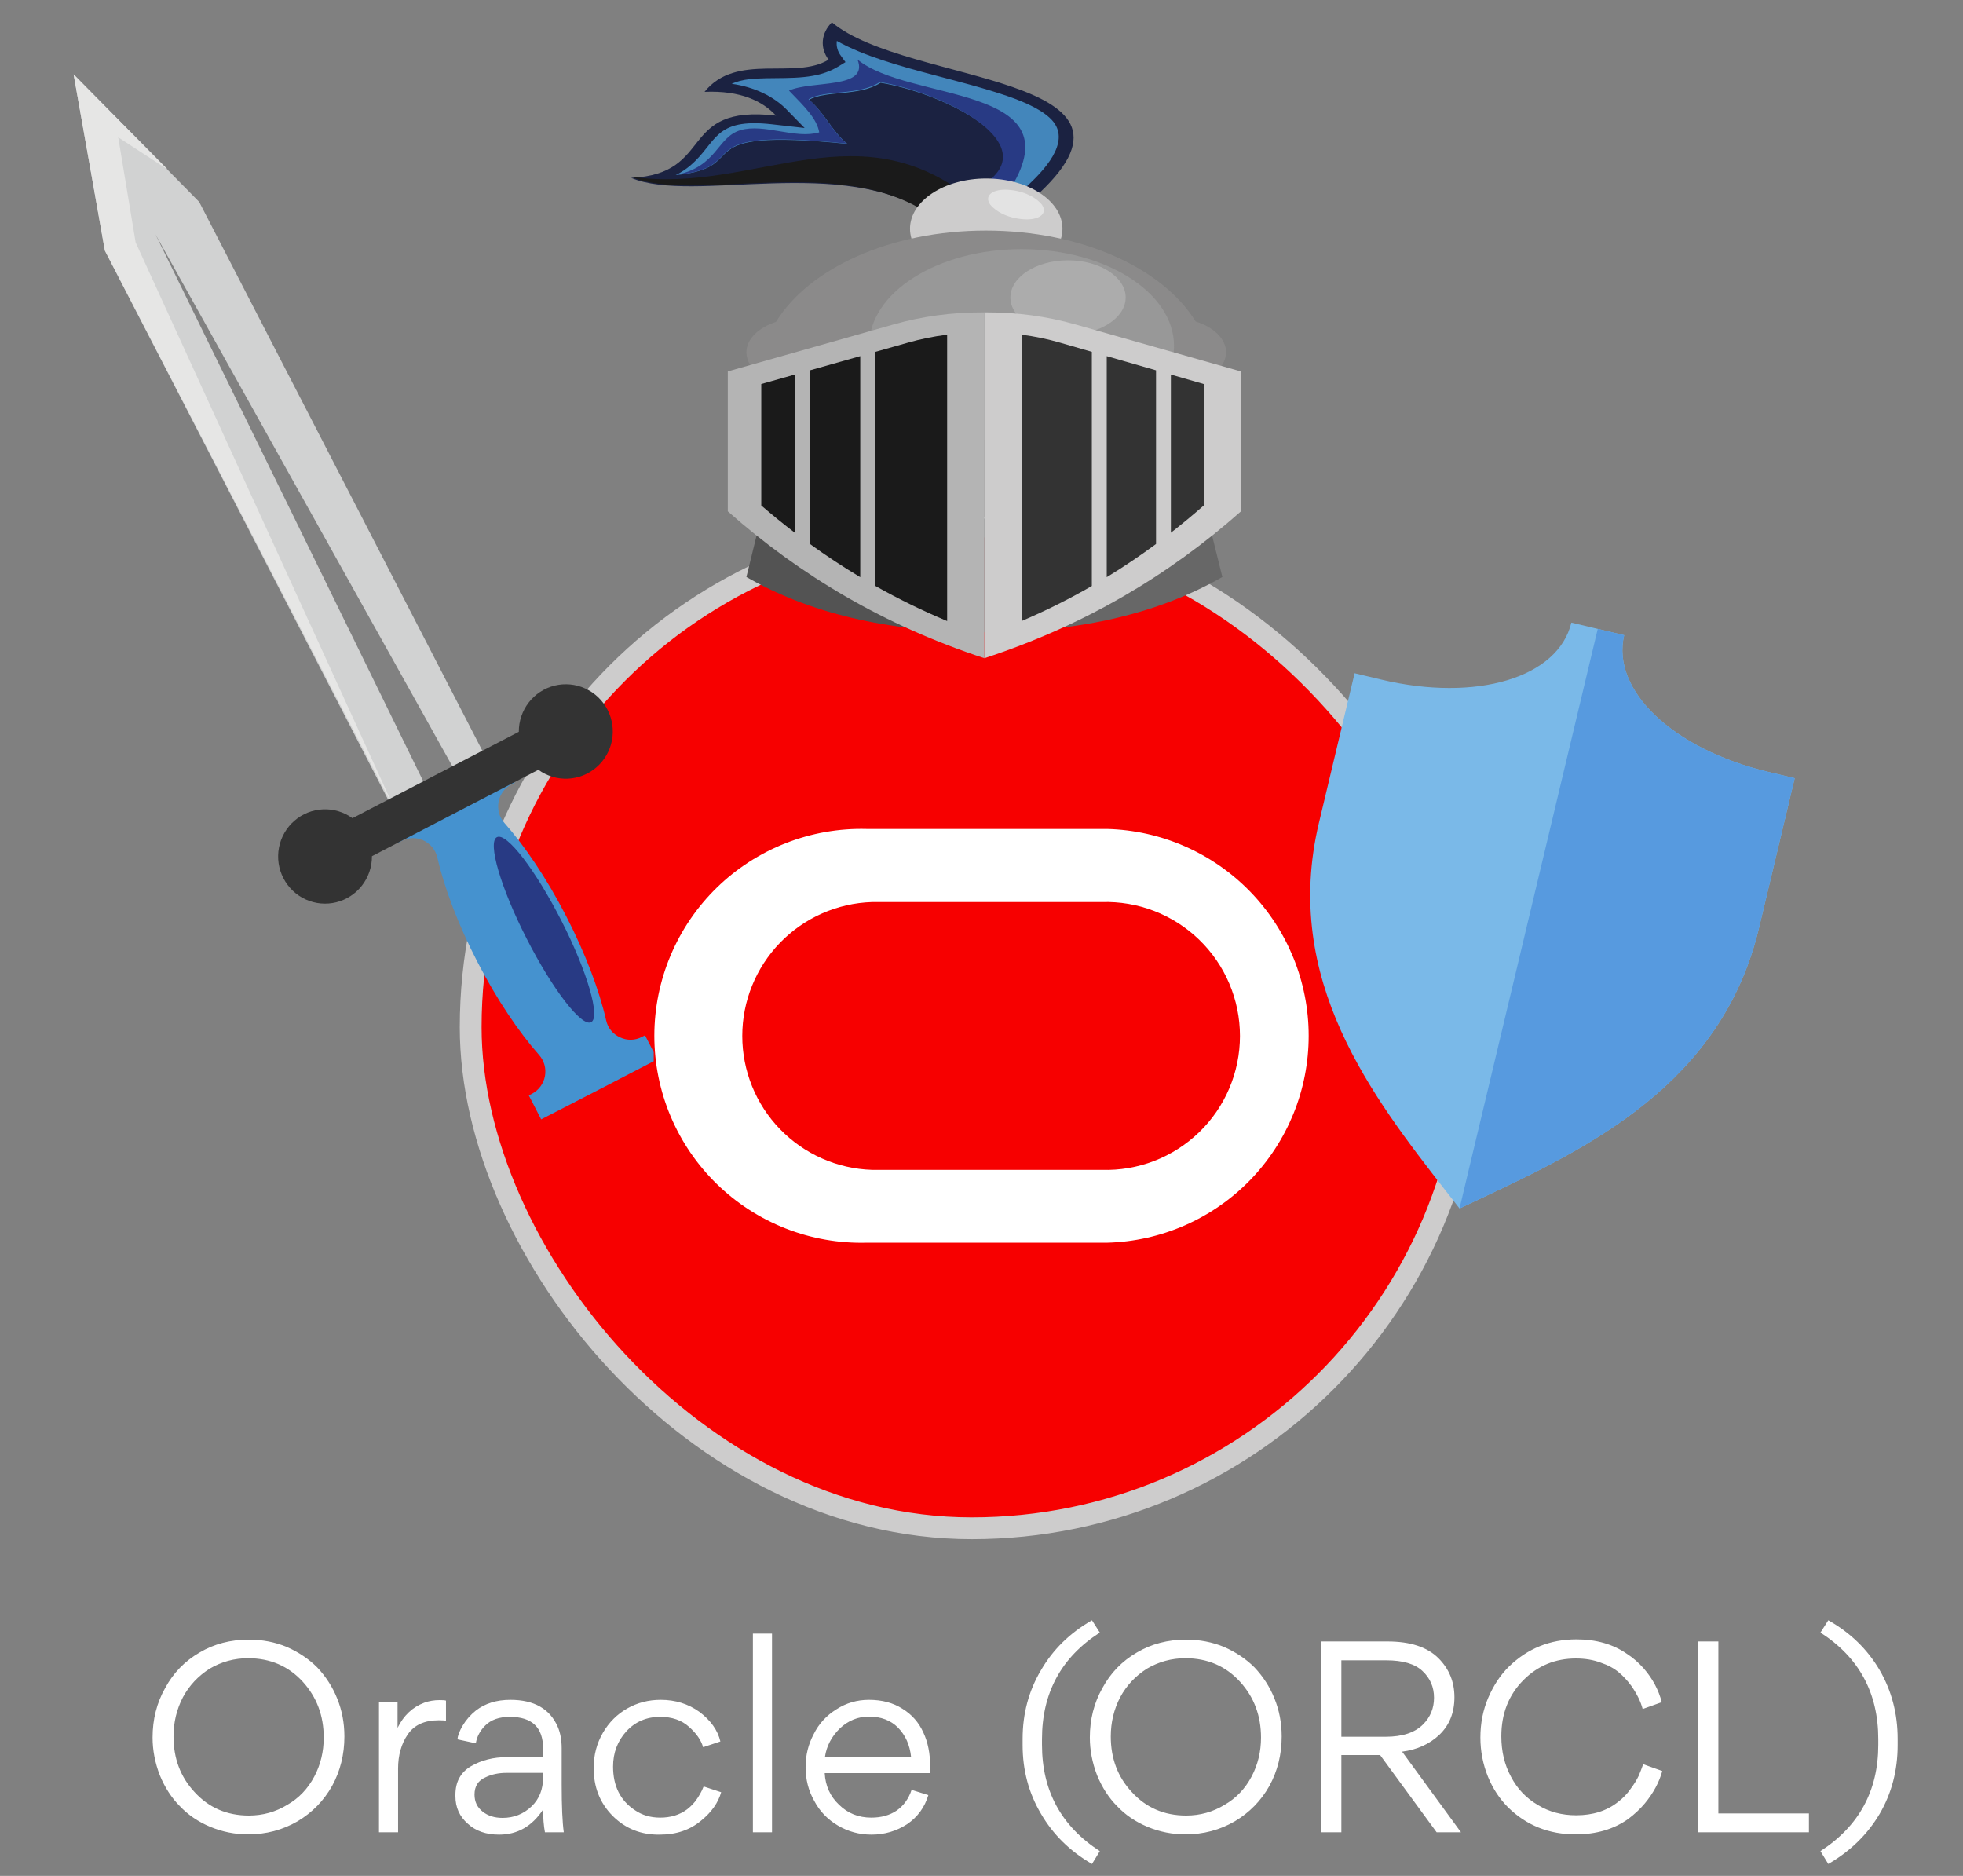 <svg width="90" height="86" viewBox="0 0 90 86" fill="none" xmlns="http://www.w3.org/2000/svg">
<rect x="0" y="0" width="90" height="86" fill="#808080" stroke="none"/>
<rect x="21.58" y="24.128" width="45.934" height="45.934" rx="22.967" fill="#F70000"/>
<rect x="21.58" y="24.128" width="45.934" height="45.934" rx="22.967" stroke="#CDCCCC"/>
<path d="M39.733 56.971H50.759C53.232 56.907 55.582 55.88 57.308 54.108C59.034 52.336 60 49.961 60 47.487C60 45.014 59.034 42.638 57.308 40.866C55.582 39.095 53.232 38.067 50.759 38.003H39.733C38.467 37.97 37.207 38.191 36.028 38.653C34.849 39.115 33.773 39.808 32.866 40.692C31.959 41.576 31.238 42.633 30.746 43.8C30.254 44.967 30 46.221 30 47.487C30 48.754 30.254 50.008 30.746 51.175C31.238 52.342 31.959 53.398 32.866 54.282C33.773 55.166 34.849 55.859 36.028 56.321C37.207 56.783 38.467 57.004 39.733 56.971ZM50.51 53.632H39.976C38.382 53.581 36.871 52.911 35.762 51.766C34.652 50.62 34.032 49.088 34.032 47.493C34.032 45.899 34.652 44.367 35.762 43.221C36.871 42.076 38.382 41.406 39.976 41.355H50.51C51.333 41.328 52.153 41.468 52.92 41.764C53.688 42.061 54.389 42.509 54.98 43.081C55.572 43.654 56.042 44.34 56.363 45.097C56.684 45.855 56.85 46.67 56.85 47.493C56.85 48.317 56.684 49.132 56.363 49.889C56.042 50.648 55.572 51.333 54.98 51.906C54.389 52.478 53.688 52.926 52.92 53.223C52.153 53.519 51.333 53.659 50.51 53.632Z" fill="white"/>
<path d="M66.918 55.402L66.304 54.617C62.939 50.298 58.752 44.925 60.47 37.725L62.106 30.864L63.317 31.153C67.689 32.196 71.44 31.073 72.044 28.543L74.465 29.12C73.861 31.651 76.703 34.346 81.074 35.389L82.284 35.677L80.648 42.538C78.93 49.738 72.769 52.643 67.818 54.977L66.918 55.402Z" fill="#7AB9E8"/>
<path d="M81.074 35.389C76.703 34.346 73.861 31.651 74.465 29.12L73.254 28.832L66.917 55.4L66.918 55.402L67.819 54.977C72.769 52.643 78.93 49.738 80.648 42.538L82.284 35.677L81.074 35.389Z" fill="#579ADF"/>
<path fill-rule="evenodd" clip-rule="evenodd" d="M35.148 22.674C34.837 23.935 34.529 25.194 34.221 26.452C37.056 28.075 40.635 28.981 45.132 28.982V23.779L35.148 22.674Z" fill="#535353"/>
<path fill-rule="evenodd" clip-rule="evenodd" d="M55.107 22.674C55.422 23.935 55.734 25.194 56.043 26.452C53.202 28.075 49.63 28.981 45.132 28.982V23.779L55.107 22.674Z" fill="#676767"/>
<path fill-rule="evenodd" clip-rule="evenodd" d="M47.363 9.11C53.84 3.382 41.593 3.925 38.141 1.023C37.898 1.265 37.753 1.557 37.726 1.861C37.699 2.165 37.79 2.469 37.988 2.734C36.456 3.686 33.762 2.387 32.301 4.211C33.956 4.14 34.964 4.636 35.579 5.3C31.04 4.774 32.816 7.973 28.936 8.154C31.826 9.378 38.615 7.028 42.812 9.888C44.707 9.835 45.469 9.168 47.363 9.11Z" fill="#1B2241"/>
<path fill-rule="evenodd" clip-rule="evenodd" d="M28.938 8.101C31.799 9.365 38.538 6.956 42.704 9.888C43.479 9.855 44.242 9.721 44.961 9.491C39.512 4.678 34.676 8.951 28.936 8.101H28.938Z" fill="#1A1A1A"/>
<path fill-rule="evenodd" clip-rule="evenodd" d="M46.985 8.624C46.237 8.682 45.504 8.817 44.805 9.023L44.755 9.036C44.999 8.763 45.239 8.491 45.475 8.218C47.619 6.395 43.108 4.238 40.372 3.795C39.386 4.432 37.868 4.13 37.091 4.577C37.761 5.119 38.177 6.056 38.85 6.598C31.169 5.821 34.668 7.67 30.982 8.028C31.23 7.903 31.455 7.754 31.652 7.586C32.886 6.537 32.703 5.392 35.394 5.698L36.891 5.868C36.627 5.595 36.36 5.322 36.091 5.049C35.485 4.416 34.572 3.983 33.545 3.841C33.785 3.736 34.051 3.666 34.326 3.634C34.589 3.605 34.854 3.589 35.12 3.587C36.317 3.565 37.459 3.636 38.411 3.063L38.765 2.847C38.695 2.753 38.623 2.659 38.56 2.566C38.4 2.356 38.334 2.115 38.368 1.875C39.602 2.572 41.31 3.04 42.772 3.429C43.93 3.735 45.146 4.042 46.245 4.423C47.02 4.695 47.89 5.073 48.302 5.591C49.048 6.555 47.894 7.809 46.985 8.624Z" fill="#4386BB"/>
<path fill-rule="evenodd" clip-rule="evenodd" d="M45.906 8.751C45.517 8.827 45.133 8.918 44.756 9.023L44.707 9.036C44.95 8.761 45.189 8.487 45.425 8.213C47.56 6.378 43.065 4.207 40.339 3.762C39.357 4.403 37.844 4.099 37.069 4.549C37.738 5.094 38.152 6.037 38.822 6.583C31.168 5.8 34.655 7.661 30.982 8.022C32.894 7.647 32.859 6.295 33.946 5.969C35.032 5.644 36.467 6.393 37.561 6.068C37.447 5.441 36.928 4.931 36.174 4.153C37.221 3.677 39.863 4.102 39.314 2.728C41.665 4.677 49.239 3.869 46.365 8.583L45.906 8.751Z" fill="#283A84"/>
<path d="M45.217 12.786C43.287 12.786 41.722 11.756 41.722 10.485C41.722 9.214 43.287 8.183 45.217 8.183C47.147 8.183 48.712 9.214 48.712 10.485C48.712 11.756 47.147 12.786 45.217 12.786Z" fill="#CDCCCC"/>
<path fill-rule="evenodd" clip-rule="evenodd" d="M45.202 10.57C40.82 10.57 37.076 12.307 35.578 14.758C34.774 15.016 34.221 15.548 34.221 16.157C34.225 16.359 34.286 16.558 34.4 16.742C34.514 16.926 34.679 17.089 34.883 17.222C34.957 20.805 39.549 23.697 45.202 23.697C50.854 23.697 55.429 20.812 55.516 17.237C55.729 17.104 55.902 16.938 56.022 16.75C56.143 16.563 56.208 16.358 56.213 16.15C56.213 15.536 55.641 14.993 54.818 14.739C53.315 12.295 49.577 10.57 45.202 10.57Z" fill="#8B8A8A"/>
<path fill-rule="evenodd" clip-rule="evenodd" d="M46.837 20.288C42.984 20.288 39.847 18.3 39.847 15.855C39.847 13.409 42.99 11.422 46.837 11.422C50.683 11.422 53.826 13.409 53.826 15.855C53.826 18.3 50.691 20.288 46.837 20.288Z" fill="#989898"/>
<path fill-rule="evenodd" clip-rule="evenodd" d="M48.968 15.344C47.511 15.344 46.325 14.577 46.325 13.639C46.325 12.7 47.511 11.934 48.968 11.934C50.424 11.934 51.61 12.699 51.61 13.639C51.61 14.579 50.412 15.344 48.968 15.344Z" fill="#ACACAC"/>
<path fill-rule="evenodd" clip-rule="evenodd" d="M45.132 14.321H45.232C46.626 14.315 48.009 14.504 49.314 14.876L56.895 17.029V23.444C53.578 26.379 49.71 28.678 45.132 30.176V14.321Z" fill="#CDCCCC"/>
<path fill-rule="evenodd" clip-rule="evenodd" d="M46.837 15.344C47.441 15.42 48.033 15.543 48.606 15.71L50.059 16.129V26.864C49.034 27.455 47.958 27.992 46.839 28.471V15.344H46.837ZM50.742 16.326L53.002 16.977V24.94C52.288 25.466 51.535 25.976 50.742 26.46V16.326ZM53.683 17.172L55.19 17.606V23.174C54.707 23.599 54.205 24.015 53.683 24.423V17.172Z" fill="#333333"/>
<path fill-rule="evenodd" clip-rule="evenodd" d="M45.132 14.321H45.032C43.641 14.316 42.262 14.505 40.959 14.876L33.368 17.027V23.442C36.687 26.379 40.555 28.678 45.132 30.176V14.321Z" fill="#B4B4B4"/>
<path fill-rule="evenodd" clip-rule="evenodd" d="M43.427 15.344C42.81 15.42 42.206 15.543 41.621 15.71L40.138 16.129V26.864C41.185 27.455 42.283 27.992 43.425 28.471V15.344H43.427ZM39.441 16.326L37.136 16.977V24.94C37.863 25.466 38.632 25.976 39.441 26.46V16.326ZM36.44 17.172L34.903 17.606V23.174C35.394 23.599 35.907 24.015 36.44 24.423V17.172Z" fill="#1A1A1A"/>
<path fill-rule="evenodd" clip-rule="evenodd" d="M46.099 8.695C45.444 8.695 45.131 9.001 45.397 9.377C45.566 9.577 45.807 9.745 46.099 9.865C46.392 9.984 46.724 10.051 47.065 10.059C47.717 10.059 48.031 9.754 47.765 9.377C47.596 9.176 47.354 9.008 47.063 8.889C46.771 8.77 46.439 8.703 46.099 8.695Z" fill="#E3E3E3"/>
<g clip-path="url(#clip0_463_6099)">
<path fill-rule="evenodd" clip-rule="evenodd" d="M29.573 47.463L29.436 47.534C29.282 47.617 29.11 47.662 28.934 47.666C28.758 47.67 28.584 47.632 28.426 47.556C28.265 47.484 28.124 47.376 28.014 47.24C27.903 47.104 27.826 46.943 27.789 46.771C27.475 45.4 26.847 43.724 25.954 41.993C25.062 40.263 24.059 38.782 23.13 37.732C23.014 37.601 22.928 37.445 22.881 37.277C22.834 37.108 22.827 36.931 22.859 36.759C22.891 36.587 22.962 36.424 23.066 36.283C23.17 36.143 23.305 36.028 23.461 35.948L23.599 35.877L23.031 34.779L20.363 36.153L17.696 37.526L18.264 38.625L18.4 38.554C18.557 38.472 18.73 38.428 18.906 38.423C19.082 38.419 19.257 38.456 19.417 38.53C19.577 38.605 19.718 38.715 19.828 38.852C19.939 38.99 20.016 39.151 20.054 39.323C20.368 40.693 20.996 42.37 21.889 44.099C22.782 45.828 23.784 47.311 24.713 48.361C24.83 48.492 24.915 48.648 24.962 48.816C25.009 48.985 25.016 49.163 24.985 49.335C24.953 49.507 24.882 49.67 24.777 49.81C24.673 49.951 24.538 50.066 24.382 50.147L24.244 50.217L24.812 51.316L27.48 49.943L30.141 48.563L29.573 47.463Z" fill="#4592CF"/>
<path fill-rule="evenodd" clip-rule="evenodd" d="M22.782 38.379C22.343 38.609 22.953 40.696 24.149 43.037C25.345 45.378 26.671 47.092 27.103 46.862C27.535 46.633 26.932 44.546 25.737 42.205C24.541 39.864 23.223 38.15 22.782 38.379Z" fill="#283A84"/>
<path fill-rule="evenodd" clip-rule="evenodd" d="M3.375 3.41L4.805 11.489L18.142 37.336L22.469 35.103L9.132 9.256L3.375 3.41Z" fill="#D1D2D2"/>
<path fill-rule="evenodd" clip-rule="evenodd" d="M7.691 7.774L5.42 6.295L6.219 11.115L18.207 37.336L4.811 11.489L3.375 3.41L7.691 7.774Z" fill="#E6E6E5"/>
<path fill-rule="evenodd" clip-rule="evenodd" d="M7.126 10.741L13.428 23.611L19.731 36.483L20.419 36.133L21.105 35.783L14.116 23.263L7.126 10.741Z" fill="#818181"/>
<path fill-rule="evenodd" clip-rule="evenodd" d="M23.787 33.55L16.159 37.509C15.767 37.225 15.291 37.082 14.808 37.104C14.325 37.125 13.864 37.309 13.498 37.627C13.132 37.944 12.883 38.377 12.791 38.854C12.699 39.331 12.77 39.825 12.992 40.257C13.213 40.689 13.573 41.033 14.013 41.234C14.453 41.435 14.948 41.481 15.417 41.365C15.886 41.248 16.303 40.977 16.6 40.593C16.896 40.21 17.056 39.737 17.053 39.251L24.682 35.292C25.075 35.577 25.551 35.72 26.035 35.699C26.518 35.678 26.981 35.494 27.348 35.176C27.714 34.858 27.964 34.425 28.056 33.947C28.148 33.469 28.077 32.974 27.855 32.541C27.633 32.109 27.273 31.764 26.832 31.563C26.391 31.361 25.895 31.316 25.425 31.432C24.955 31.549 24.538 31.821 24.241 32.206C23.944 32.59 23.784 33.064 23.787 33.55Z" fill="#333333"/>
</g>
<path d="M15.79 79.608C15.79 80.432 15.602 81.188 15.226 81.876C14.842 82.556 14.315 83.096 13.643 83.496C12.954 83.896 12.198 84.096 11.374 84.096C10.774 84.096 10.194 83.98 9.635 83.748C9.083 83.516 8.619 83.2 8.243 82.8C7.867 82.424 7.563 81.956 7.331 81.396C7.107 80.82 6.995 80.24 6.995 79.656C6.995 78.824 7.187 78.068 7.571 77.388C7.947 76.692 8.475 76.148 9.155 75.756C9.819 75.364 10.57 75.168 11.411 75.168C12.027 75.168 12.607 75.28 13.15 75.504C13.694 75.744 14.159 76.056 14.543 76.44C14.943 76.864 15.246 77.336 15.454 77.856C15.678 78.4 15.79 78.984 15.79 79.608ZM14.842 79.656C14.842 78.656 14.523 77.804 13.883 77.1C13.226 76.38 12.39 76.02 11.374 76.02C10.742 76.02 10.155 76.18 9.611 76.5C9.083 76.836 8.675 77.272 8.387 77.808C8.099 78.36 7.955 78.96 7.955 79.608C7.955 80.616 8.275 81.464 8.915 82.152C9.571 82.872 10.402 83.232 11.411 83.232C12.05 83.232 12.639 83.068 13.175 82.74C13.703 82.436 14.114 82.004 14.411 81.444C14.698 80.9 14.842 80.304 14.842 79.656ZM17.375 78.036H18.227V79.212C18.507 78.644 18.915 78.26 19.451 78.06C19.667 77.98 19.903 77.94 20.159 77.94C20.311 77.94 20.407 77.948 20.447 77.964V78.888C20.383 78.872 20.271 78.864 20.111 78.864C19.463 78.864 18.991 79.08 18.695 79.512C18.399 79.944 18.251 80.468 18.251 81.084V84H17.375V78.036ZM23.244 80.556H24.9V80.16C24.9 79.192 24.392 78.708 23.376 78.708C22.888 78.708 22.512 78.84 22.248 79.104C22.008 79.344 21.864 79.616 21.816 79.92L20.976 79.74C20.984 79.572 21.064 79.36 21.216 79.104C21.368 78.848 21.568 78.62 21.816 78.42C22.24 78.092 22.768 77.928 23.4 77.928C24.488 77.928 25.212 78.34 25.572 79.164C25.692 79.444 25.752 79.772 25.752 80.148V81.828C25.752 82.804 25.784 83.528 25.848 84H24.984C24.928 83.696 24.9 83.348 24.9 82.956C24.396 83.724 23.724 84.108 22.884 84.108C22.284 84.108 21.804 83.94 21.444 83.604C21.068 83.276 20.88 82.856 20.88 82.344V82.284C20.88 81.692 21.116 81.256 21.588 80.976C22.068 80.696 22.62 80.556 23.244 80.556ZM24.9 81.48V81.276H23.232C22.864 81.276 22.54 81.344 22.26 81.48C21.924 81.624 21.756 81.888 21.756 82.272C21.756 82.6 21.88 82.86 22.128 83.052C22.368 83.244 22.672 83.34 23.04 83.34C23.56 83.34 24.004 83.164 24.372 82.812C24.724 82.476 24.9 82.032 24.9 81.48ZM28.108 80.988C28.108 81.884 28.444 82.552 29.116 82.992C29.444 83.216 29.828 83.328 30.268 83.328C30.748 83.328 31.156 83.204 31.492 82.956C31.612 82.868 31.736 82.748 31.864 82.596C32.04 82.364 32.172 82.132 32.26 81.9L33.064 82.164C32.928 82.644 32.624 83.076 32.152 83.46C31.64 83.892 31.008 84.108 30.256 84.108C29.4 84.124 28.676 83.836 28.084 83.244C27.5 82.652 27.212 81.916 27.22 81.036C27.22 80.46 27.36 79.928 27.64 79.44C27.92 78.96 28.292 78.588 28.756 78.324C29.22 78.06 29.732 77.928 30.292 77.928C30.964 77.928 31.556 78.112 32.068 78.48C32.588 78.872 32.908 79.324 33.028 79.836L32.236 80.1C32.148 79.78 31.932 79.468 31.588 79.164C31.252 78.86 30.812 78.708 30.268 78.708C29.644 78.708 29.128 78.928 28.72 79.368C28.312 79.816 28.108 80.356 28.108 80.988ZM34.519 84V74.892H35.395V84H34.519ZM42.635 81.288H37.811C37.843 81.872 38.063 82.356 38.471 82.74C38.871 83.132 39.363 83.328 39.947 83.328C40.403 83.328 40.791 83.22 41.111 83.004C41.431 82.78 41.659 82.464 41.795 82.056L42.563 82.296C42.395 82.856 42.071 83.3 41.591 83.628C41.095 83.948 40.551 84.108 39.959 84.108C39.399 84.108 38.883 83.968 38.411 83.688C37.939 83.408 37.579 83.032 37.331 82.56C37.067 82.096 36.935 81.58 36.935 81.012C36.935 80.468 37.059 79.964 37.307 79.5C37.539 79.028 37.887 78.648 38.351 78.36C38.799 78.072 39.295 77.928 39.839 77.928C40.439 77.928 40.951 78.064 41.375 78.336C41.807 78.6 42.127 78.964 42.335 79.428C42.543 79.868 42.647 80.392 42.647 81C42.647 81.104 42.643 81.2 42.635 81.288ZM37.823 80.544H41.771C41.715 80 41.515 79.552 41.171 79.2C40.835 78.864 40.391 78.696 39.839 78.696C39.335 78.696 38.891 78.876 38.507 79.236C38.123 79.612 37.895 80.048 37.823 80.544ZM46.885 80.004V79.716C46.885 78.564 47.165 77.516 47.725 76.572C48.277 75.62 49.057 74.856 50.065 74.28L50.425 74.844C48.657 75.98 47.773 77.608 47.773 79.728V79.992C47.773 82.096 48.657 83.72 50.425 84.864L50.065 85.452C49.057 84.868 48.277 84.1 47.725 83.148C47.165 82.204 46.885 81.156 46.885 80.004ZM58.763 79.608C58.763 80.432 58.575 81.188 58.199 81.876C57.815 82.556 57.287 83.096 56.615 83.496C55.927 83.896 55.171 84.096 54.347 84.096C53.747 84.096 53.167 83.98 52.607 83.748C52.055 83.516 51.591 83.2 51.215 82.8C50.839 82.424 50.535 81.956 50.303 81.396C50.079 80.82 49.967 80.24 49.967 79.656C49.967 78.824 50.159 78.068 50.543 77.388C50.919 76.692 51.447 76.148 52.127 75.756C52.791 75.364 53.543 75.168 54.383 75.168C54.999 75.168 55.579 75.28 56.123 75.504C56.667 75.744 57.131 76.056 57.515 76.44C57.915 76.864 58.219 77.336 58.427 77.856C58.651 78.4 58.763 78.984 58.763 79.608ZM57.815 79.656C57.815 78.656 57.495 77.804 56.855 77.1C56.199 76.38 55.363 76.02 54.347 76.02C53.715 76.02 53.127 76.18 52.583 76.5C52.055 76.836 51.647 77.272 51.359 77.808C51.071 78.36 50.927 78.96 50.927 79.608C50.927 80.616 51.247 81.464 51.887 82.152C52.543 82.872 53.375 83.232 54.383 83.232C55.023 83.232 55.611 83.068 56.147 82.74C56.675 82.436 57.087 82.004 57.383 81.444C57.671 80.9 57.815 80.304 57.815 79.656ZM66.983 84H65.867L63.275 80.46H61.499V84H60.575V75.252H63.611C64.659 75.252 65.439 75.508 65.951 76.02C66.439 76.508 66.683 77.104 66.683 77.808C66.683 78.512 66.455 79.084 65.999 79.524C65.543 79.956 64.971 80.216 64.283 80.304L66.983 84ZM61.499 76.116V79.62H63.527C64.295 79.62 64.867 79.432 65.243 79.056C65.579 78.72 65.747 78.312 65.747 77.832C65.747 77.344 65.571 76.936 65.219 76.608C64.875 76.28 64.319 76.116 63.551 76.116H61.499ZM72.241 84.096C71.017 84.096 69.985 83.684 69.145 82.86C68.753 82.468 68.445 82 68.221 81.456C67.989 80.88 67.873 80.28 67.873 79.656C67.873 79 67.993 78.392 68.233 77.832C68.481 77.256 68.797 76.78 69.181 76.404C70.037 75.572 71.069 75.156 72.277 75.156C73.189 75.156 73.965 75.38 74.605 75.828C74.877 76.004 75.133 76.228 75.373 76.5C75.773 76.964 76.045 77.476 76.189 78.036L75.313 78.348C75.225 78.012 75.053 77.66 74.797 77.292C74.613 77.044 74.425 76.84 74.233 76.68C74.009 76.488 73.729 76.336 73.393 76.224C73.057 76.096 72.677 76.032 72.253 76.032C71.309 76.032 70.509 76.36 69.853 77.016C69.173 77.696 68.833 78.556 68.833 79.596C68.833 80.292 68.981 80.912 69.277 81.456C69.565 82.008 69.977 82.44 70.513 82.752C71.025 83.064 71.609 83.22 72.265 83.22C73.033 83.22 73.673 83.016 74.185 82.608C74.417 82.432 74.609 82.232 74.761 82.008C74.913 81.808 75.037 81.608 75.133 81.408C75.213 81.216 75.281 81.04 75.337 80.88L76.213 81.192C76.069 81.712 75.801 82.208 75.409 82.68C75.201 82.928 74.949 83.164 74.653 83.388C73.989 83.86 73.185 84.096 72.241 84.096ZM77.86 84V75.252H78.784V83.136H82.936V84H77.86ZM87.004 79.716V80.004C87.004 81.164 86.728 82.216 86.176 83.16C85.616 84.104 84.832 84.868 83.824 85.452L83.464 84.864C85.232 83.72 86.116 82.096 86.116 79.992V79.728C86.116 77.608 85.232 75.98 83.464 74.844L83.824 74.28C84.832 74.848 85.616 75.608 86.176 76.56C86.728 77.512 87.004 78.564 87.004 79.716Z" fill="white"/>
<defs>
<clipPath id="clip0_463_6099">
<rect width="28.994" height="52.066" fill="white" transform="matrix(-1 0 0 1 29.971 0)"/>
</clipPath>
</defs>
</svg>

